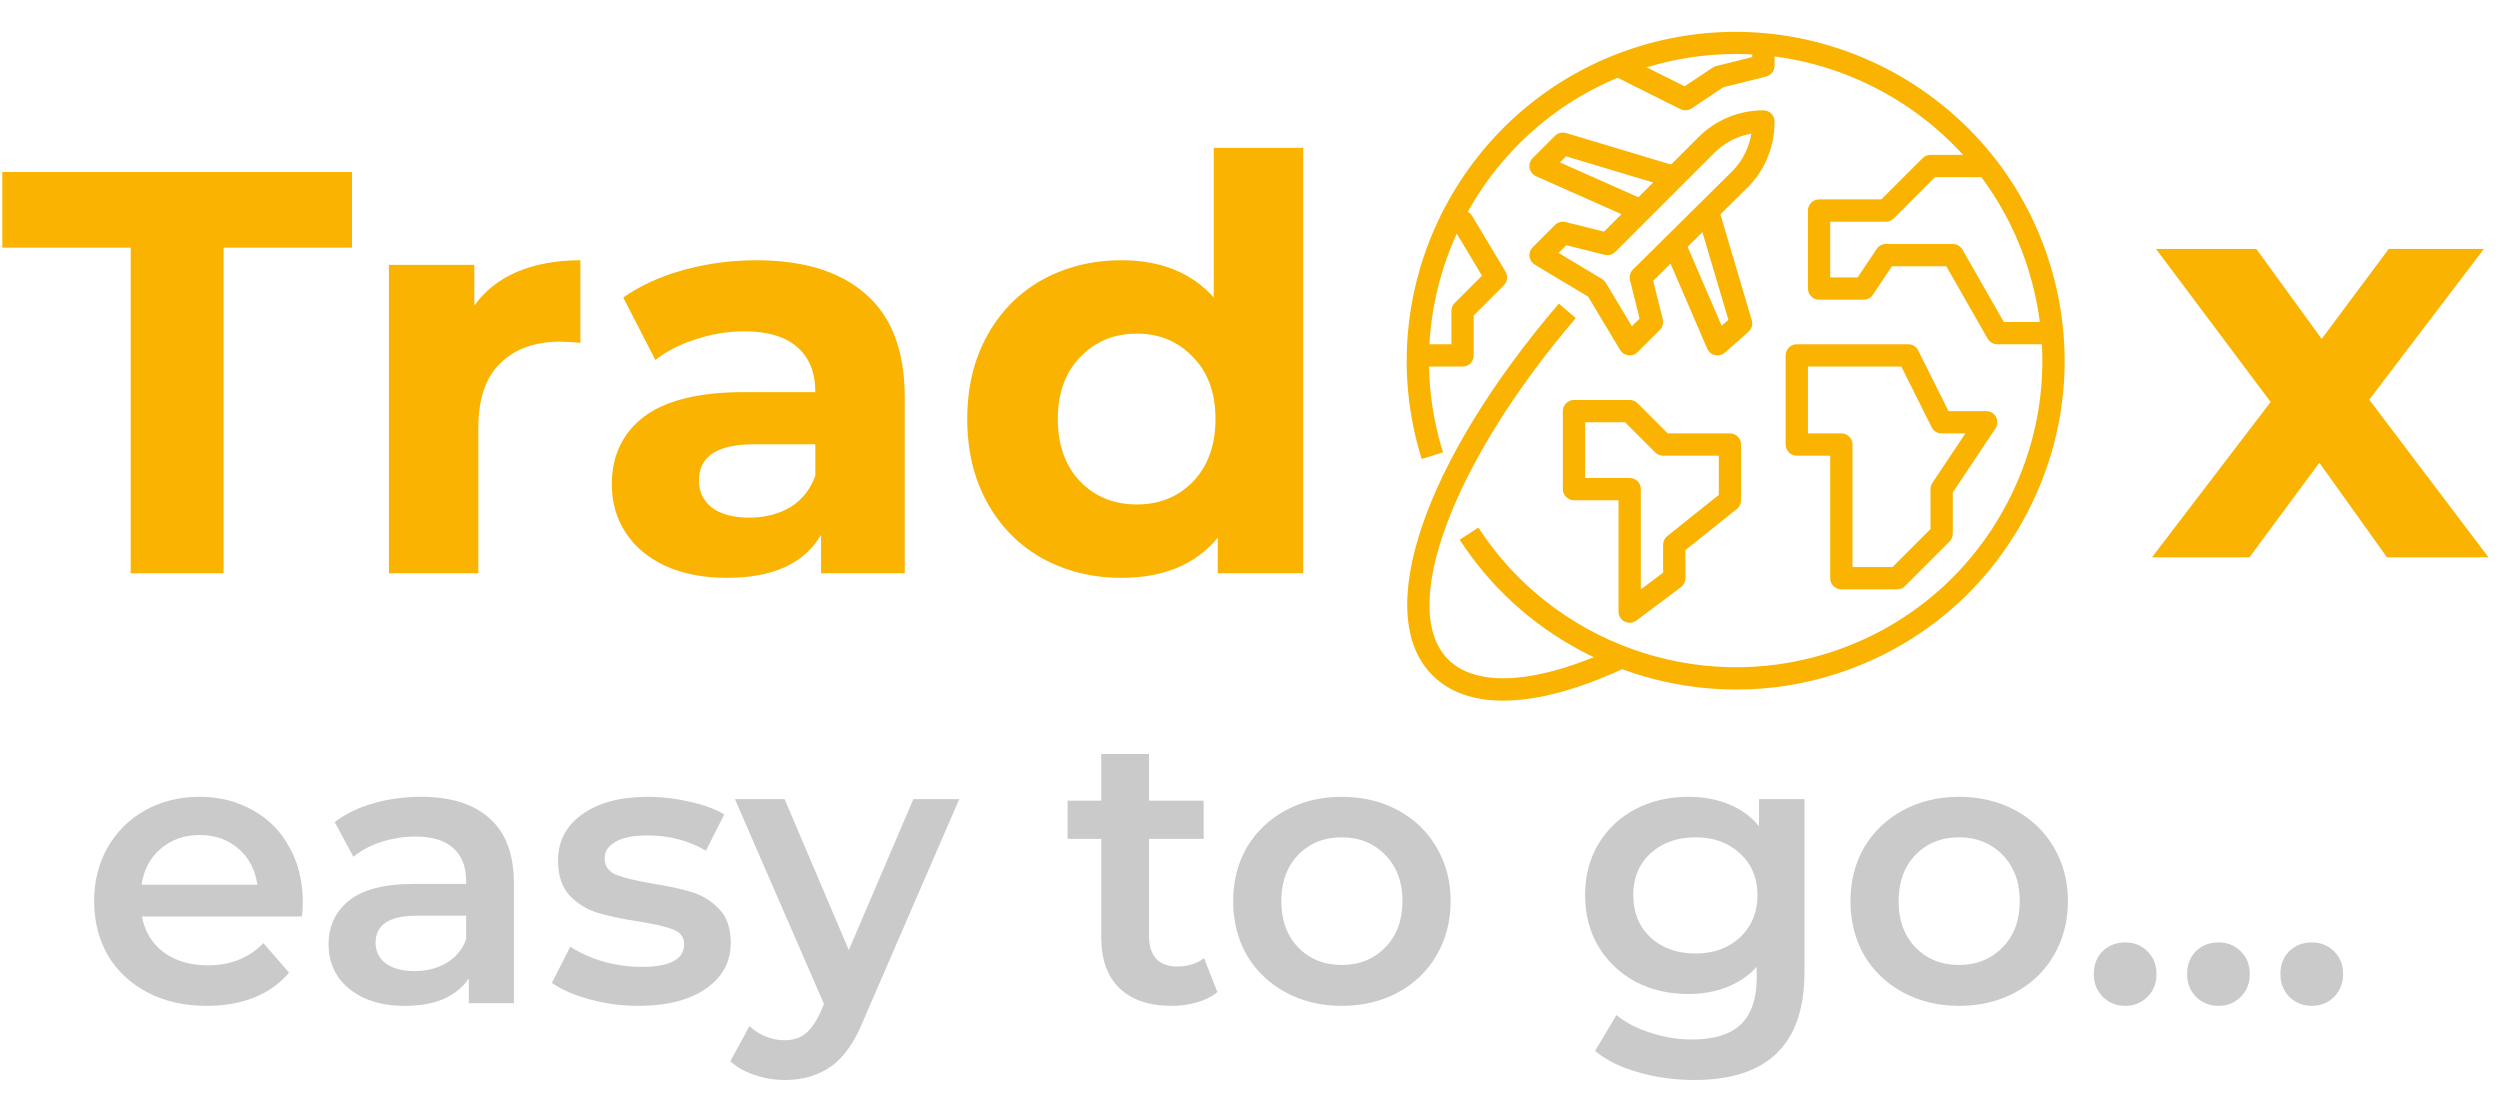 <svg width="157" height="69" viewBox="0 0 157 69" fill="none" xmlns="http://www.w3.org/2000/svg">
<path d="M8.208 15.552H0.144V10.8H22.104V15.552H14.04V36H8.208V15.552ZM29.788 19.188C30.46 18.252 31.36 17.544 32.488 17.064C33.64 16.584 34.96 16.344 36.448 16.344V21.528C35.824 21.48 35.404 21.456 35.188 21.456C33.58 21.456 32.32 21.912 31.408 22.824C30.496 23.712 30.04 25.056 30.04 26.856V36H24.424V16.632H29.788V19.188ZM47.494 16.344C50.494 16.344 52.798 17.064 54.406 18.504C56.014 19.92 56.818 22.068 56.818 24.948V36H51.562V33.588C50.506 35.388 48.538 36.288 45.658 36.288C44.17 36.288 42.874 36.036 41.77 35.532C40.69 35.028 39.862 34.332 39.286 33.444C38.71 32.556 38.422 31.548 38.422 30.42C38.422 28.62 39.094 27.204 40.438 26.172C41.806 25.14 43.906 24.624 46.738 24.624H51.202C51.202 23.4 50.83 22.464 50.086 21.816C49.342 21.144 48.226 20.808 46.738 20.808C45.706 20.808 44.686 20.976 43.678 21.312C42.694 21.624 41.854 22.056 41.158 22.608L39.142 18.684C40.198 17.94 41.458 17.364 42.922 16.956C44.41 16.548 45.934 16.344 47.494 16.344ZM47.062 32.508C48.022 32.508 48.874 32.292 49.618 31.86C50.362 31.404 50.89 30.744 51.202 29.88V27.9H47.35C45.046 27.9 43.894 28.656 43.894 30.168C43.894 30.888 44.17 31.464 44.722 31.896C45.298 32.304 46.078 32.508 47.062 32.508ZM81.84 9.288V36H76.475V33.768C75.084 35.448 73.067 36.288 70.427 36.288C68.603 36.288 66.948 35.88 65.46 35.064C63.995 34.248 62.843 33.084 62.004 31.572C61.163 30.06 60.743 28.308 60.743 26.316C60.743 24.324 61.163 22.572 62.004 21.06C62.843 19.548 63.995 18.384 65.46 17.568C66.948 16.752 68.603 16.344 70.427 16.344C72.9 16.344 74.832 17.124 76.224 18.684V9.288H81.84ZM71.4 31.68C72.816 31.68 73.992 31.2 74.927 30.24C75.864 29.256 76.332 27.948 76.332 26.316C76.332 24.684 75.864 23.388 74.927 22.428C73.992 21.444 72.816 20.952 71.4 20.952C69.96 20.952 68.772 21.444 67.835 22.428C66.9 23.388 66.431 24.684 66.431 26.316C66.431 27.948 66.9 29.256 67.835 30.24C68.772 31.2 69.96 31.68 71.4 31.68Z" fill="#F9B300"/>
<path d="M149.904 35L145.656 29.06L141.264 35H135.144L142.596 25.244L135.396 15.632H141.696L145.8 21.284L150.012 15.632H155.988L148.788 25.1L156.276 35H149.904Z" fill="#F9B300"/>
<path d="M19.016 56.664C19.016 56.872 19 57.168 18.968 57.552H8.912C9.088 58.496 9.544 59.248 10.28 59.808C11.032 60.352 11.96 60.624 13.064 60.624C14.472 60.624 15.632 60.16 16.544 59.232L18.152 61.08C17.576 61.768 16.848 62.288 15.968 62.64C15.088 62.992 14.096 63.168 12.992 63.168C11.584 63.168 10.344 62.888 9.272 62.328C8.2 61.768 7.368 60.992 6.776 60C6.2 58.992 5.912 57.856 5.912 56.592C5.912 55.344 6.192 54.224 6.752 53.232C7.328 52.224 8.12 51.44 9.128 50.88C10.136 50.32 11.272 50.04 12.536 50.04C13.784 50.04 14.896 50.32 15.872 50.88C16.864 51.424 17.632 52.2 18.176 53.208C18.736 54.2 19.016 55.352 19.016 56.664ZM12.536 52.44C11.576 52.44 10.76 52.728 10.088 53.304C9.432 53.864 9.032 54.616 8.888 55.56H16.16C16.032 54.632 15.64 53.88 14.984 53.304C14.328 52.728 13.512 52.44 12.536 52.44ZM26.442 50.04C28.33 50.04 29.77 50.496 30.762 51.408C31.77 52.304 32.274 53.664 32.274 55.488V63H29.442V61.44C29.074 62 28.546 62.432 27.858 62.736C27.186 63.024 26.37 63.168 25.41 63.168C24.45 63.168 23.61 63.008 22.89 62.688C22.17 62.352 21.61 61.896 21.21 61.32C20.826 60.728 20.634 60.064 20.634 59.328C20.634 58.176 21.058 57.256 21.906 56.568C22.77 55.864 24.122 55.512 25.962 55.512H29.274V55.32C29.274 54.424 29.002 53.736 28.458 53.256C27.93 52.776 27.138 52.536 26.082 52.536C25.362 52.536 24.65 52.648 23.946 52.872C23.258 53.096 22.674 53.408 22.194 53.808L21.018 51.624C21.69 51.112 22.498 50.72 23.442 50.448C24.386 50.176 25.386 50.04 26.442 50.04ZM26.034 60.984C26.786 60.984 27.45 60.816 28.026 60.48C28.618 60.128 29.034 59.632 29.274 58.992V57.504H26.178C24.45 57.504 23.586 58.072 23.586 59.208C23.586 59.752 23.802 60.184 24.234 60.504C24.666 60.824 25.266 60.984 26.034 60.984ZM40.084 63.168C39.044 63.168 38.028 63.032 37.036 62.76C36.044 62.488 35.252 62.144 34.66 61.728L35.812 59.448C36.388 59.832 37.076 60.144 37.876 60.384C38.692 60.608 39.492 60.72 40.276 60.72C42.068 60.72 42.964 60.248 42.964 59.304C42.964 58.856 42.732 58.544 42.268 58.368C41.82 58.192 41.092 58.024 40.084 57.864C39.028 57.704 38.164 57.52 37.492 57.312C36.836 57.104 36.26 56.744 35.764 56.232C35.284 55.704 35.044 54.976 35.044 54.048C35.044 52.832 35.548 51.864 36.556 51.144C37.58 50.408 38.956 50.04 40.684 50.04C41.564 50.04 42.444 50.144 43.324 50.352C44.204 50.544 44.924 50.808 45.484 51.144L44.332 53.424C43.244 52.784 42.02 52.464 40.66 52.464C39.78 52.464 39.108 52.6 38.644 52.872C38.196 53.128 37.972 53.472 37.972 53.904C37.972 54.384 38.212 54.728 38.692 54.936C39.188 55.128 39.948 55.312 40.972 55.488C41.996 55.648 42.836 55.832 43.492 56.04C44.148 56.248 44.708 56.6 45.172 57.096C45.652 57.592 45.892 58.296 45.892 59.208C45.892 60.408 45.372 61.368 44.332 62.088C43.292 62.808 41.876 63.168 40.084 63.168ZM60.241 50.184L54.241 64.032C53.681 65.424 53.001 66.4 52.201 66.96C51.401 67.536 50.433 67.824 49.297 67.824C48.657 67.824 48.025 67.72 47.401 67.512C46.777 67.304 46.265 67.016 45.865 66.648L47.065 64.44C47.353 64.712 47.689 64.928 48.073 65.088C48.473 65.248 48.873 65.328 49.273 65.328C49.801 65.328 50.233 65.192 50.569 64.92C50.921 64.648 51.241 64.192 51.529 63.552L51.745 63.048L46.153 50.184H49.273L53.305 59.664L57.361 50.184H60.241ZM76.453 62.304C76.101 62.592 75.669 62.808 75.157 62.952C74.661 63.096 74.133 63.168 73.573 63.168C72.165 63.168 71.077 62.8 70.309 62.064C69.541 61.328 69.157 60.256 69.157 58.848V52.68H67.045V50.28H69.157V47.352H72.157V50.28H75.589V52.68H72.157V58.776C72.157 59.4 72.309 59.88 72.613 60.216C72.917 60.536 73.357 60.696 73.933 60.696C74.605 60.696 75.165 60.52 75.613 60.168L76.453 62.304ZM84.259 63.168C82.963 63.168 81.795 62.888 80.755 62.328C79.715 61.768 78.899 60.992 78.307 60C77.731 58.992 77.443 57.856 77.443 56.592C77.443 55.328 77.731 54.2 78.307 53.208C78.899 52.216 79.715 51.44 80.755 50.88C81.795 50.32 82.963 50.04 84.259 50.04C85.571 50.04 86.747 50.32 87.787 50.88C88.827 51.44 89.635 52.216 90.211 53.208C90.803 54.2 91.099 55.328 91.099 56.592C91.099 57.856 90.803 58.992 90.211 60C89.635 60.992 88.827 61.768 87.787 62.328C86.747 62.888 85.571 63.168 84.259 63.168ZM84.259 60.6C85.363 60.6 86.275 60.232 86.995 59.496C87.715 58.76 88.075 57.792 88.075 56.592C88.075 55.392 87.715 54.424 86.995 53.688C86.275 52.952 85.363 52.584 84.259 52.584C83.155 52.584 82.243 52.952 81.523 53.688C80.819 54.424 80.467 55.392 80.467 56.592C80.467 57.792 80.819 58.76 81.523 59.496C82.243 60.232 83.155 60.6 84.259 60.6ZM113.321 50.184V61.056C113.321 65.568 111.017 67.824 106.409 67.824C105.177 67.824 104.009 67.664 102.905 67.344C101.801 67.04 100.889 66.592 100.169 66L101.513 63.744C102.073 64.208 102.777 64.576 103.625 64.848C104.489 65.136 105.361 65.28 106.241 65.28C107.649 65.28 108.681 64.96 109.337 64.32C109.993 63.68 110.321 62.704 110.321 61.392V60.72C109.809 61.28 109.185 61.704 108.449 61.992C107.713 62.28 106.905 62.424 106.025 62.424C104.809 62.424 103.705 62.168 102.713 61.656C101.737 61.128 100.961 60.392 100.385 59.448C99.825 58.504 99.545 57.424 99.545 56.208C99.545 54.992 99.825 53.92 100.385 52.992C100.961 52.048 101.737 51.32 102.713 50.808C103.705 50.296 104.809 50.04 106.025 50.04C106.953 50.04 107.793 50.192 108.545 50.496C109.313 50.8 109.953 51.264 110.465 51.888V50.184H113.321ZM106.481 59.88C107.617 59.88 108.545 59.544 109.265 58.872C110.001 58.184 110.369 57.296 110.369 56.208C110.369 55.136 110.001 54.264 109.265 53.592C108.545 52.92 107.617 52.584 106.481 52.584C105.329 52.584 104.385 52.92 103.649 53.592C102.929 54.264 102.569 55.136 102.569 56.208C102.569 57.296 102.929 58.184 103.649 58.872C104.385 59.544 105.329 59.88 106.481 59.88ZM123.025 63.168C121.729 63.168 120.561 62.888 119.521 62.328C118.481 61.768 117.665 60.992 117.073 60C116.497 58.992 116.209 57.856 116.209 56.592C116.209 55.328 116.497 54.2 117.073 53.208C117.665 52.216 118.481 51.44 119.521 50.88C120.561 50.32 121.729 50.04 123.025 50.04C124.337 50.04 125.513 50.32 126.553 50.88C127.593 51.44 128.401 52.216 128.977 53.208C129.569 54.2 129.865 55.328 129.865 56.592C129.865 57.856 129.569 58.992 128.977 60C128.401 60.992 127.593 61.768 126.553 62.328C125.513 62.888 124.337 63.168 123.025 63.168ZM123.025 60.6C124.129 60.6 125.041 60.232 125.761 59.496C126.481 58.76 126.841 57.792 126.841 56.592C126.841 55.392 126.481 54.424 125.761 53.688C125.041 52.952 124.129 52.584 123.025 52.584C121.921 52.584 121.009 52.952 120.289 53.688C119.585 54.424 119.233 55.392 119.233 56.592C119.233 57.792 119.585 58.76 120.289 59.496C121.009 60.232 121.921 60.6 123.025 60.6ZM133.459 63.168C132.915 63.168 132.451 62.984 132.067 62.616C131.683 62.232 131.491 61.752 131.491 61.176C131.491 60.584 131.675 60.104 132.043 59.736C132.427 59.368 132.899 59.184 133.459 59.184C134.019 59.184 134.483 59.368 134.851 59.736C135.235 60.104 135.427 60.584 135.427 61.176C135.427 61.752 135.235 62.232 134.851 62.616C134.467 62.984 134.003 63.168 133.459 63.168ZM139.319 63.168C138.775 63.168 138.311 62.984 137.927 62.616C137.543 62.232 137.351 61.752 137.351 61.176C137.351 60.584 137.535 60.104 137.903 59.736C138.287 59.368 138.759 59.184 139.319 59.184C139.879 59.184 140.343 59.368 140.711 59.736C141.095 60.104 141.287 60.584 141.287 61.176C141.287 61.752 141.095 62.232 140.711 62.616C140.327 62.984 139.863 63.168 139.319 63.168ZM145.178 63.168C144.634 63.168 144.17 62.984 143.786 62.616C143.402 62.232 143.21 61.752 143.21 61.176C143.21 60.584 143.394 60.104 143.762 59.736C144.146 59.368 144.618 59.184 145.178 59.184C145.738 59.184 146.202 59.368 146.57 59.736C146.954 60.104 147.146 60.584 147.146 61.176C147.146 61.752 146.954 62.232 146.57 62.616C146.186 62.984 145.722 63.168 145.178 63.168Z" fill="#CACACA"/>
<g clip-path="url(#clip0)">
<path d="M128.707 16.486C125.305 5.617 113.697 -0.456 102.827 2.945C91.958 6.347 85.883 17.957 89.285 28.825L90.621 28.407C87.449 18.275 93.112 7.452 103.245 4.28C108.154 2.744 113.367 3.211 117.923 5.595C122.48 7.98 125.836 11.996 127.372 16.904C128.908 21.812 128.441 27.024 126.057 31.581C123.673 36.139 119.657 39.494 114.748 41.031C106.532 43.602 97.526 40.355 92.842 33.133L91.668 33.894C95.54 39.865 102.167 43.303 109.037 43.303C111.08 43.303 113.146 42.999 115.166 42.365C120.431 40.717 124.739 37.118 127.296 32.23C129.854 27.342 130.355 21.75 128.707 16.486Z" fill="#F9B300"/>
<path d="M104.941 11.795L105.342 10.455L98.346 8.356C98.101 8.282 97.833 8.349 97.65 8.531L96.251 9.931C96.088 10.094 96.016 10.327 96.058 10.553C96.1 10.78 96.251 10.971 96.462 11.065L102.759 13.863L103.327 12.584L97.961 10.199L98.345 9.816L104.941 11.795Z" fill="#F9B300"/>
<path d="M111.44 7.627C111.44 7.241 111.127 6.928 110.741 6.928C110.74 6.928 110.74 6.928 110.739 6.928C109.2 6.928 107.752 7.527 106.664 8.616L100.731 14.548L98.316 13.944C98.078 13.885 97.826 13.954 97.651 14.129L96.252 15.528C96.1 15.68 96.026 15.894 96.052 16.108C96.079 16.321 96.202 16.512 96.387 16.622L99.735 18.631L101.744 21.98C101.855 22.165 102.045 22.288 102.259 22.314C102.287 22.318 102.315 22.319 102.344 22.319C102.528 22.319 102.707 22.247 102.84 22.115L104.239 20.716C104.412 20.542 104.482 20.29 104.423 20.051L103.82 17.639L109.847 11.671C110.876 10.595 111.442 9.18 111.44 7.627ZM102.551 16.924C102.376 17.098 102.305 17.351 102.364 17.591L102.968 20.006L102.483 20.491L100.845 17.761C100.785 17.662 100.703 17.58 100.605 17.521L97.875 15.883L98.36 15.398L100.775 16.002C101.013 16.061 101.265 15.992 101.44 15.818L107.652 9.605C108.296 8.96 109.106 8.543 109.985 8.391C109.847 9.256 109.453 10.057 108.848 10.691L102.551 16.924Z" fill="#F9B300"/>
<path d="M110.011 20.113L107.912 13.025L106.57 13.423L108.542 20.082L108.117 20.457L105.785 15.046L104.5 15.6L107.214 21.897C107.303 22.103 107.485 22.254 107.704 22.303C107.755 22.314 107.806 22.32 107.857 22.32C108.026 22.32 108.191 22.259 108.32 22.145L109.803 20.836C110.007 20.656 110.088 20.374 110.011 20.113Z" fill="#F9B300"/>
<path d="M101.667 40.578C96.684 42.939 92.775 43.244 90.945 41.415C87.772 38.243 91.218 29.026 98.958 19.976L97.894 19.066C89.405 28.993 86.139 38.59 89.955 42.404C91.02 43.469 92.525 44 94.392 44C96.568 44 99.235 43.279 102.266 41.842L101.667 40.578Z" fill="#F9B300"/>
<path d="M125.351 26.187C125.229 25.96 124.992 25.818 124.734 25.818H122.367L120.462 22.007C120.343 21.769 120.101 21.62 119.835 21.62H112.839C112.452 21.62 112.139 21.933 112.139 22.319V27.916C112.139 28.303 112.452 28.616 112.839 28.616H114.938V36.312C114.938 36.699 115.25 37.012 115.637 37.012H119.136C119.321 37.012 119.499 36.938 119.631 36.806L122.43 34.008C122.561 33.877 122.635 33.699 122.635 33.513V30.926L125.316 26.905C125.458 26.691 125.472 26.414 125.351 26.187ZM121.352 30.327C121.276 30.442 121.235 30.577 121.235 30.715V33.224L118.846 35.613H116.337H116.336V27.916C116.336 27.53 116.024 27.217 115.637 27.217H113.538V23.019H119.402L121.308 26.83C121.427 27.067 121.669 27.217 121.934 27.217H123.426L121.352 30.327Z" fill="#F9B300"/>
<path d="M125.838 20.22L123.241 15.675C123.117 15.457 122.884 15.323 122.634 15.323H118.436C118.202 15.323 117.984 15.44 117.854 15.634L116.662 17.422H114.938V13.924H118.436C118.622 13.924 118.799 13.85 118.931 13.719L121.524 11.125H124.733V9.726H121.235C121.049 9.726 120.871 9.799 120.74 9.931L118.146 12.524H114.238C113.851 12.524 113.539 12.838 113.539 13.224V18.121C113.539 18.508 113.851 18.821 114.238 18.821H117.037C117.27 18.821 117.489 18.704 117.619 18.51L118.81 16.722H122.228L124.825 21.267C124.95 21.485 125.182 21.62 125.433 21.62H128.231V20.22H125.838Z" fill="#F9B300"/>
<path d="M108.641 27.217H104.732L102.839 25.323C102.708 25.191 102.529 25.118 102.344 25.118H98.846C98.459 25.118 98.146 25.431 98.146 25.818V30.715C98.146 31.102 98.459 31.415 98.846 31.415H101.644V38.411C101.644 38.676 101.794 38.919 102.031 39.037C102.13 39.086 102.238 39.111 102.344 39.111C102.492 39.111 102.64 39.064 102.764 38.971L105.562 36.872C105.739 36.74 105.842 36.532 105.842 36.312V34.549L109.078 31.961C109.244 31.828 109.34 31.628 109.34 31.415V27.917C109.34 27.53 109.027 27.217 108.641 27.217ZM107.941 31.079L104.705 33.667C104.539 33.8 104.443 34.001 104.443 34.213V35.962L103.044 37.012V30.715C103.044 30.328 102.73 30.015 102.344 30.015H99.545V26.517H102.054L103.948 28.411C104.079 28.543 104.257 28.616 104.443 28.616H107.941V31.079Z" fill="#F9B300"/>
<path d="M94.548 17.061L92.449 13.563C92.323 13.353 92.095 13.224 91.849 13.224H91.15V14.623H91.454L93.068 17.313L91.355 19.026C91.223 19.157 91.15 19.335 91.15 19.521V21.62H89.051V23.019H91.849C92.236 23.019 92.549 22.706 92.549 22.319V19.81L94.443 17.916C94.67 17.689 94.713 17.337 94.548 17.061Z" fill="#F9B300"/>
<path d="M110.041 2.729V3.583L107.772 4.15C107.694 4.17 107.62 4.203 107.554 4.247L105.792 5.421L101.958 3.503L101.332 4.755L105.529 6.854C105.628 6.902 105.735 6.927 105.842 6.927C105.978 6.927 106.113 6.887 106.23 6.809L108.228 5.477L110.91 4.807C111.221 4.729 111.44 4.45 111.44 4.128V2.729H110.041Z" fill="#F9B300"/>
</g>
<defs>
<clipPath id="clip0">
<rect width="42" height="42" fill="white" transform="translate(88 2)"/>
</clipPath>
</defs>
</svg>
